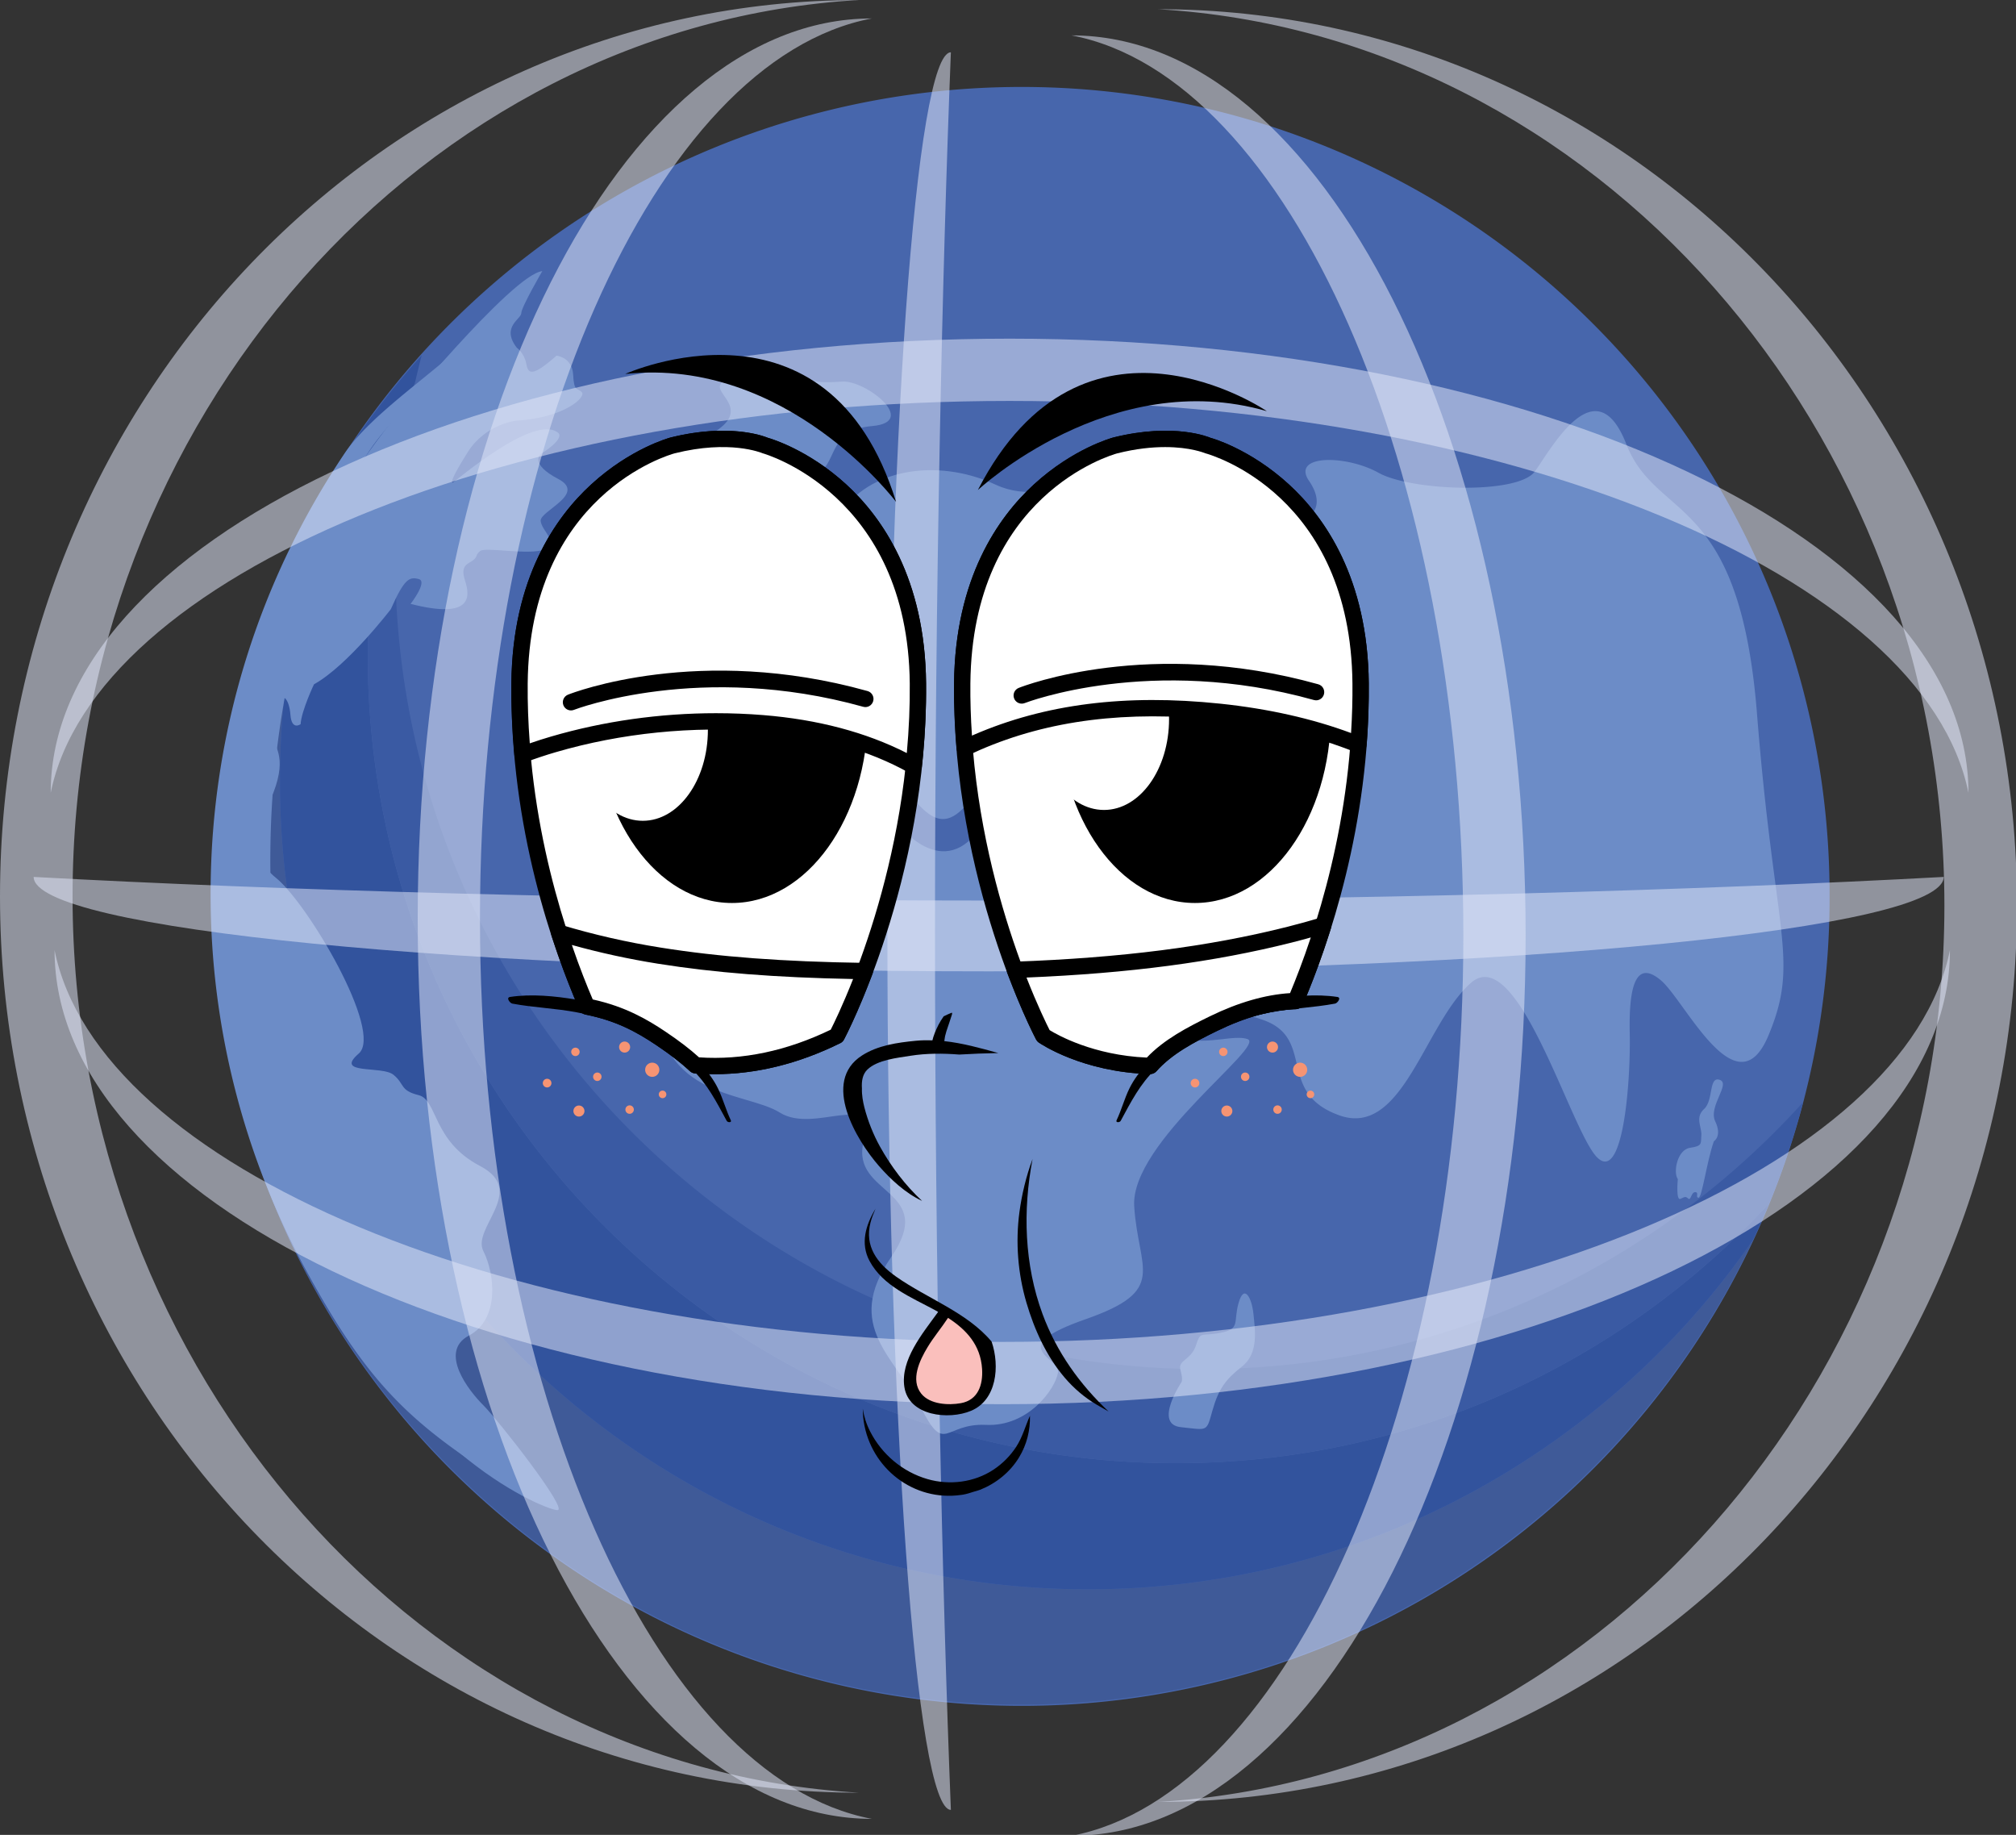 <?xml version="1.0" encoding="UTF-8" standalone="no"?>
<!-- Uploaded to: SVG Repo, www.svgrepo.com, Generator: SVG Repo Mixer Tools -->

<svg
   width="734.693"
   height="668.54"
   viewBox="0 -54 1039.591 945.983"
   class="icon"
   version="1.1"
   id="svg14"
   sodipodi:docname="Terre-perso-ODD-all.svg"
   xml:space="preserve"
   inkscape:version="1.3.2 (091e20e, 2023-11-25, custom)"
   xmlns:inkscape="http://www.inkscape.org/namespaces/inkscape"
   xmlns:sodipodi="http://sodipodi.sourceforge.net/DTD/sodipodi-0.dtd"
   xmlns="http://www.w3.org/2000/svg"
   xmlns:svg="http://www.w3.org/2000/svg"><rect x="0" y="-54" width="1039.591" height="945.983" fill="#333333" stroke="none"/><defs
     id="defs14" /><sodipodi:namedview
     id="namedview14"
     pagecolor="#ffffff"
     bordercolor="#000000"
     borderopacity="0.25"
     inkscape:showpageshadow="2"
     inkscape:pageopacity="0.0"
     inkscape:pagecheckerboard="0"
     inkscape:deskcolor="#d1d1d1"
     inkscape:zoom="0.508125"
     inkscape:cx="285.36285"
     inkscape:cy="399.50799"
     inkscape:window-width="1419"
     inkscape:window-height="1000"
     inkscape:window-x="522"
     inkscape:window-y="29"
     inkscape:window-maximized="0"
     inkscape:current-layer="svg14" /><g
     id="g616"
     transform="translate(-51.511,-85.056)"><path
       d="m 578.312,493.192 m -416.668,0 a 416.668,416.668 0 1 0 833.335,0 416.668,416.668 0 1 0 -833.335,0 z"
       fill="#4766ac"
       id="path1"
       style="stroke-width:0.928" /><path
       d="M 955.568,670.182 C 888.969,811.76 745.011,909.859 578.312,909.859 348.345,909.859 161.645,723.159 161.645,493.192 a 414.589,414.589 0 0 1 73.616,-236.426 414.679,414.679 0 0 0 -39.401,176.99 c 0,229.967 186.7,416.668 416.668,416.668 142.193,0 267.837,-71.381 343.04,-180.242 z"
       fill="#3f5a98"
       id="path2"
       style="stroke-width:0.928" /><path
       d="m 955.568,670.182 c -75.203,108.86 -200.847,180.242 -343.04,180.242 -229.967,0 -416.668,-186.7 -416.668,-416.668 a 414.679,414.679 0 0 1 39.401,-176.99 419.741,419.741 0 0 1 33.735,-42.619 c -1.173,4.47 -2.28,8.962 -3.308,13.487 a 415.416,415.416 0 0 0 -24.528,141.087 c 0,229.956 186.7,416.668 416.668,416.668 120.928,0 229.9,-51.636 306.042,-134.036 a 410.768,410.768 0 0 1 -8.303,18.829 z"
       fill="#32539d"
       id="path3"
       style="stroke-width:0.928" /><path
       d="m 963.871,651.353 c -76.142,82.399 -185.114,134.036 -306.042,134.036 -229.967,0 -416.668,-186.712 -416.668,-416.668 0,-49.513 8.649,-97.015 24.528,-141.087 a 417.238,417.238 0 0 0 -10.347,92.59 c 0,229.967 186.712,416.668 416.668,416.668 122.683,0 233.051,-53.134 309.327,-137.623 a 414.131,414.131 0 0 1 -17.465,52.083 z"
       fill="#3a5aa3"
       id="path4"
       style="stroke-width:0.928" /><path
       d="M 329.125,806.273 C 267.51,769.018 244.625,750.38 209.963,687.088 A 405.292,405.292 0 0 1 160.114,491.761 c 0,-84.008 25.477,-162.117 69.124,-227.006 13.934,-20.717 48.05,-42.585 65.437,-60.364 -14.907,20.293 -46.385,44.552 -57.615,67.493 -46.53,95.06 -60.218,210.49 -30.271,325.72 a 492.474,492.474 0 0 0 29.277,82.198 c 29.333,63.738 43.122,83.908 93.06,126.471 z M 622.82,450.651 c 0,0 13.152,-17.79 43.68,-1.475 0,0 11.107,-0.927 20.929,-12.281 0,0 22.047,0.436 42.563,34.707 0,0 26.315,3.33 -6.381,-32.495 -32.696,-35.825 -59.324,-22.729 -57.358,-37.792 1.967,-15.063 24.93,-11.141 32.417,-30.003 7.487,-18.851 -16.963,-38.764 -25.69,-50.988 -8.738,-12.225 0,-23.22 27.936,-19.723 27.936,3.486 35.076,-7.878 25.656,-21.578 -9.42,-13.711 19.075,-13.566 35.847,-4.202 16.761,9.353 71.828,11.342 80.556,-0.704 8.738,-12.046 31.433,-54.307 47.156,-14.147 15.711,40.16 58.352,24.505 67.415,139.075 9.051,114.57 22.226,126.94 5.855,165.961 -16.37,39.01 -42.831,-17.879 -55.38,-28.517 -12.56,-10.638 -16.65,1.911 -16.102,27.288 0.548,25.366 -3.542,78.298 -17.186,63.571 -13.644,-14.739 -40.697,-110.682 -64.688,-89.584 -23.991,21.097 -35.177,80.03 -67.917,68.297 -32.741,-11.733 -11.878,-39.602 -39.378,-49.2 -27.5,-9.61 -55.637,-10.191 -58.732,-31.858 -3.084,-21.678 -23.153,-6.202 -19.097,-33.869 4.045,-27.656 -7.409,-35.445 -2.101,-40.485 z"
       fill="#6c8cc7"
       id="path5"
       style="stroke-width:0.928" /><path
       d="m 916.715,638.961 c 0,0 -1.084,11.264 1.352,10.157 2.425,-1.095 2.604,-1.374 4.023,-0.134 1.419,1.24 1.43,-3.352 3.598,-3.319 2.168,0.022 -0.078,2.771 1.71,2.861 1.788,0.089 4.347,-19.175 7.923,-29.12 0,0 4.358,-2.57 0.67,-10.28 -3.688,-7.71 8.157,-19.343 2.347,-21.354 -5.811,-2.011 -3.129,10.515 -8.045,14.985 -4.917,4.47 -1.117,9.386 -1.453,13.633 -0.335,4.246 0.715,5.453 -5.844,6.414 -6.559,0.961 -8.794,12.582 -6.28,16.158 z M 399.982,292.669 c 0,0 -14.225,-22.337 13.521,-35.434 27.746,-13.085 7.822,-21.913 9.252,-27.321 1.419,-5.397 21.913,-14.37 34.864,-7.822 12.94,6.548 16.214,6.403 28.316,5.688 12.091,-0.704 39.434,20.795 15.376,22.919 -24.058,2.134 -17.086,20.058 -29.891,25.612 -12.806,5.542 -20.885,5.263 -38.339,5.755 -17.443,0.503 -6.202,8.615 -17.018,14.303 -10.817,5.699 -11.241,1.564 -16.08,-3.699 z m 35.322,99.429 c 0,0 -28.863,-14.594 -33.355,14.001 -4.492,28.595 -4.146,52.385 12.359,48.407 16.504,-3.989 30.282,-0.458 46.675,-24.472 16.393,-24.025 21.287,-29.712 42.574,-8.884 21.287,20.829 30.07,47.927 49.525,20.695 19.454,-27.243 15.476,-5.777 34.372,-23.086 18.896,-17.298 36.909,8.291 66.789,10.426 29.88,2.134 6.827,-2.704 0.57,-24.751 0,0 10.951,-6.76 5.118,-23.41 -5.833,-16.65 10.593,-5.822 11.32,-6.727 0.726,-0.916 28.327,-3.207 15.666,-20.125 -12.661,-16.929 -20.762,-3.43 -31.523,-31.936 -10.761,-28.517 9.811,-62.14 -26.595,-59.09 0,0 -32.64,32.249 -63.839,17.79 -31.21,-14.448 -66.241,-7.129 -79.583,14.571 -13.342,21.701 -10.671,17.074 -12.985,38.775 -2.313,21.701 -20.74,33.735 -43.367,30.037 -22.617,-3.699 5.587,26.394 6.28,27.779 z"
       fill="#6c8cc7"
       id="path6"
       style="stroke-width:0.928" /><path
       d="m 399.49,484.431 c 0,0 38.328,-9.342 54.128,-28.014 15.8,-18.672 19.209,-12.929 24.84,-34.149 0,0 13.42,-13.208 37.646,35.266 0,0 26.684,33.568 46.474,-9.789 0,0 7.33,-13.119 25.12,17.79 0,0 10.012,9.554 18.236,-10.448 0,0 12.672,6.448 1.33,34.685 -11.342,28.237 8.515,23.678 20.684,26.807 12.158,3.118 -2.782,23.276 16.672,40.987 19.454,17.722 40.138,5.822 50.173,9.174 10.035,3.363 -60.498,53.212 -58.408,86.221 2.078,32.998 17.722,43.245 -25.008,58.185 -42.731,14.94 -12.85,19.443 -14.325,27.746 -1.486,8.314 -15.264,27.779 -37.121,26.751 -21.857,-1.017 -20.941,16.057 -33.802,-9.442 -12.862,-25.5 -39.769,-41.233 -15.231,-76.812 24.539,-35.579 -20.84,-31.847 -14.091,-59.593 6.76,-27.746 -24.963,-3.777 -43.189,-15.164 -18.225,-11.375 -66.632,-6.548 -63.861,-66.297 2.782,-59.749 -24.449,-16.37 9.733,-53.905 M 253.621,248.094 c 0,0 61.973,-75.594 77.539,-77.27 0,0 -10.839,18.628 -10.839,21.678 0,3.062 -10.593,7.073 -2.313,17.823 0,0 3.866,2.738 4.85,8.101 0.983,5.375 2.805,7.286 15.644,-4.012 0,0 8.101,0.782 8.56,9.789 0.458,9.018 2,6.559 4.459,9.018 2.47,2.458 -8.917,13.253 -33.78,14.717 0,0 -15.823,1.62 -25.008,16.192 -9.174,14.571 -8.593,15.957 -7.643,15.666 0.95,-0.291 42.038,-35.847 54.274,-25.567 0,0 4.224,2.47 -9.252,11.074 0,0 -5.531,4.95 9.252,12.672 14.795,7.721 -9.398,16.46 -9.051,21.589 0.346,5.129 10.146,11.711 1.922,14.795 -8.213,3.095 -30.584,-1.509 -33.199,0.816 -2.615,2.335 -1.028,2.659 -3.498,4.671 -2.47,2 -6.906,2.324 -4.246,10.47 2.659,8.135 4.079,20.281 -28.048,12.079 0,0 8.962,-11.565 4.235,-12.795 -4.738,-1.24 -7.364,-0.514 -14.426,15.51 0,0 -22.326,29.176 -39.624,38.73 0,0 -6.492,13.689 -6.906,20.561 0,0 -4.604,3.442 -5.241,-4.783 -0.648,-8.213 -3.844,-11.364 -6.47,-7.453 -2.626,3.9 -3.62,16.058 -1.81,21.298 1.81,5.252 7.632,13.163 -6.392,38.663 0,0 -9.286,18.304 7.107,31.422 16.393,13.119 55.67,79.561 42.775,90.68 -12.895,11.118 12.046,6.056 17.946,10.94 5.9,4.883 3.207,8.09 12.973,10.493 9.755,2.402 7.051,23.678 31.646,36.518 24.583,12.839 -4.347,31.903 1.698,43.848 6.045,11.945 8.414,35.221 -7.42,43.58 -15.823,8.358 -0.112,28.461 7.42,35.925 7.531,7.476 43.814,53.726 38.294,54.072 -5.509,0.358 -78.846,-29.4 -115.945,-120.448 -37.099,-91.059 -49.513,-124.672 -51.558,-162.139 -2.045,-37.479 1.039,-140.439 26.427,-180.365 25.377,-39.937 11.23,-41.244 55.648,-98.557 z m 407.102,495.569 c 0,0 -14.482,21.645 -0.324,23.153 14.147,1.497 13.152,2.659 16.314,-8.504 3.162,-11.152 6.66,-15.979 15.32,-22.807 8.66,-6.827 6.66,-18.985 5.833,-27.142 -0.838,-8.168 -4.771,-15.655 -7.632,-5.665 -2.861,9.99 1.14,13.487 -9.353,15.488 -10.493,2 -10.157,-1.162 -12.66,6.492 -2.492,7.666 -9.487,7.498 -7.99,12.66 1.497,5.163 0.492,6.325 0.492,6.325 z"
       fill="#6c8cc7"
       id="path7"
       style="stroke-width:0.928" /><g
       id="g17"
       transform="matrix(0.928,0,0,0.928,51.511,31.056)"><path
         d="m 528.384,29.058 c -19.468,0 -35.274,218.763 -35.274,488.207 0,269.457 15.806,488.207 35.274,488.207 -4.867,-122.049 -8.818,-298.791 -8.818,-488.207 0,-189.416 3.951,-366.146 8.818,-488.207 z"
         fill="#DEE5F6"
         id="path8"
         style="fill:#dee5f6;fill-opacity:0.539" /><path
         d="m 18.697,487.171 c 0,28.949 237.797,52.453 530.697,52.453 292.9,0 530.697,-23.504 530.697,-52.453 -132.674,7.24 -324.801,13.119 -530.697,13.119 -205.896,0 -398.023,-5.879 -530.697,-13.119 z"
         fill="#DEE5F6"
         id="path9"
         style="fill:#dee5f6;fill-opacity:0.539" /><path
         d="m 484.424,10.252 c -139.252,0 -252.314,224.087 -252.314,500.098 0,276.022 113.062,500.11 252.314,500.11 C 364.267,987.606 266.71,771.385 266.71,510.35 c 0,-261.024 97.557,-477.244 217.714,-500.098 z"
         fill="#DEE5F6"
         id="path10"
         style="fill:#dee5f6;fill-opacity:0.539" /><path
         d="m 30.31,527.77 c 0,139.264 235.966,252.326 526.613,252.326 290.647,0 526.625,-113.062 526.625,-252.326 -24.07,120.157 -251.759,217.714 -526.625,217.714 -274.866,0 -502.543,-97.557 -526.613,-217.714 z"
         fill="#DEE5F6"
         id="path11"
         style="fill:#dee5f6;fill-opacity:0.539" /><path
         d="M 477.389,0 C 213.908,0 0,223.136 0,497.965 0,772.807 213.908,995.93 477.389,995.93 236.158,981.908 40.322,763.603 40.322,497.965 40.322,232.328 236.158,14.023 477.389,0 Z m 166.021,5.12 c 263.469,0 477.377,223.136 477.377,497.965 0,274.842 -213.908,497.965 -477.377,497.965 C 884.628,987.04 1080.465,768.735 1080.465,503.085 1080.465,237.448 884.628,19.143 643.409,5.12 Z"
         fill="#DEE5F6"
         id="path12"
         style="fill:#dee5f6;fill-opacity:0.539" /><path
         d="m 595.438,19.661 c 139.264,0 252.326,224.087 252.326,500.098 0,276.022 -113.062,500.11 -252.326,500.11 120.157,-22.853 217.714,-239.074 217.714,-500.11 0,-261.024 -97.557,-477.244 -217.714,-500.098 z"
         fill="#DEE5F6"
         id="path13"
         style="fill:#dee5f6;fill-opacity:0.539" /><path
         d="m 28.178,440.465 c 0,-139.264 238.749,-252.326 532.829,-252.326 294.081,0 532.829,113.062 532.829,252.326 -24.359,-120.169 -254.723,-217.726 -532.829,-217.726 -278.106,0 -508.47,97.557 -532.829,217.726 z"
         fill="#DEE5F6"
         id="path14"
         style="fill:#dee5f6;fill-opacity:0.539" /></g><g
       id="g488"
       transform="matrix(3.921,0,0,3.921,-1260.589,174.842)">
	<g
   id="g449">
		<g
   id="g446">
			<path
   style="fill:#ffffff"
   d="m 435.219,21.894 c 0,0 -4.362,-1.94 -12.125,0 0,0 -19.892,5.336 -20.133,31.293 -0.18,19.251 5.771,35.413 8.862,42.488 4.169,0.833 6.994,2.349 9.761,4.211 1.586,1.067 3.141,2.212 4.531,3.511 5.055,0.395 11.383,-0.334 18.565,-3.876 0,0 10.917,-20.377 10.674,-46.333 -0.242,-25.957 -20.135,-31.294 -20.135,-31.294 z"
   id="path445" />
			<path
   d="m 428.602,104.566 c -0.859,0 -1.717,-0.035 -2.571,-0.101 -0.244,-0.019 -0.471,-0.119 -0.648,-0.285 -1.167,-1.089 -2.563,-2.17 -4.397,-3.405 -2.765,-1.859 -5.417,-3.259 -9.372,-4.049 -0.343,-0.069 -0.633,-0.302 -0.774,-0.621 -3.42,-7.829 -9.131,-23.817 -8.953,-42.929 0.13,-13.793 5.784,-21.841 10.506,-26.161 5.138,-4.704 10.208,-6.101 10.422,-6.161 7.561,-1.884 12.082,-0.251 12.757,0.021 0.681,0.197 5.485,1.687 10.349,6.14 4.722,4.32 10.379,12.368 10.506,26.161 0.243,25.932 -10.69,46.643 -10.801,46.851 -0.105,0.197 -0.27,0.356 -0.471,0.454 -5.502,2.717 -11.06,4.085 -16.553,4.085 z m -2.037,-2.214 c 5.718,0.391 11.54,-0.843 17.326,-3.64 1.323,-2.612 10.613,-21.837 10.391,-45.515 -0.231,-24.852 -19.149,-30.215 -19.34,-30.266 -0.052,-0.014 -0.102,-0.034 -0.153,-0.055 -0.076,-0.035 -4.211,-1.747 -11.434,0.06 -0.761,0.206 -19.088,5.474 -19.321,30.261 -0.171,18.311 5.184,33.701 8.553,41.542 4.252,0.937 7.125,2.595 9.598,4.256 1.788,1.203 3.19,2.277 4.38,3.357 z m 18.115,-2.83 h 0.021 z"
   id="path446" />
		</g>
		<g
   id="g448">
			<path
   d="m 448.777,57.086 c 0,13.792 -8.006,24.972 -17.883,24.972 -9.876,0 -17.882,-11.18 -17.882,-24.972 0,-13.79 8.006,-24.971 17.882,-24.971 9.877,0 17.883,11.181 17.883,24.971 z"
   id="path447" />
			<path
   style="fill:#ffffff"
   d="m 427.733,59.297 c 0,6.602 -3.832,11.954 -8.56,11.954 -4.728,0 -8.56,-5.353 -8.56,-11.954 0,-6.601 3.832,-11.953 8.56,-11.953 4.728,0 8.56,5.351 8.56,11.953 z"
   id="path448" />
		</g>
	</g>
	<g
   id="g455">
		<g
   id="g450">
			<path
   style="fill:#ffffff"
   d="m 494.24,97.911 c 3.346,-1.63 7.059,-2.855 10.781,-2.962 3.16,-7.404 8.729,-23.119 8.553,-41.761 -0.242,-25.957 -20.135,-31.293 -20.135,-31.293 0,0 -4.363,-1.94 -12.125,0 0,0 -19.892,5.336 -20.135,31.293 -0.243,25.956 10.674,46.333 10.674,46.333 0,0 5.372,3.716 14.058,3.955 2.193,-2.492 5.491,-4.183 8.329,-5.565 z"
   id="path449" />
			<path
   d="m 485.913,104.55 c -0.01,0 -0.019,0 -0.029,0 -8.903,-0.246 -14.41,-3.988 -14.641,-4.147 -0.14,-0.096 -0.256,-0.227 -0.336,-0.375 -0.111,-0.208 -11.045,-20.919 -10.801,-46.851 0.13,-13.793 5.786,-21.841 10.508,-26.161 5.136,-4.704 10.208,-6.101 10.422,-6.161 8.044,-2.004 12.645,-0.027 12.839,0.056 0.057,0.004 5.128,1.401 10.265,6.105 4.721,4.32 10.377,12.368 10.508,26.161 0.174,18.689 -5.34,34.457 -8.641,42.192 -0.165,0.386 -0.539,0.64 -0.956,0.652 -3.162,0.091 -6.64,1.051 -10.342,2.853 -2.943,1.437 -5.981,3.026 -7.988,5.311 -0.205,0.231 -0.498,0.365 -0.808,0.365 z m -13.238,-5.777 c 1.031,0.637 5.751,3.305 12.782,3.613 2.247,-2.372 5.331,-3.989 8.313,-5.44 v 0 c 3.712,-1.809 7.249,-2.83 10.525,-3.038 3.257,-7.783 8.372,-22.899 8.206,-40.711 C 512.27,28.41 493.94,23.142 493.161,22.93 c -0.195,-0.073 -4.338,-1.812 -11.585,0.006 -0.761,0.206 -19.09,5.474 -19.322,30.261 -0.225,23.892 9.216,43.212 10.421,45.576 z"
   id="path450" />
		</g>
		<g
   id="g452">
			<path
   d="m 509.666,57.086 c 0,13.792 -8.007,24.972 -17.883,24.972 -9.875,0 -17.882,-11.18 -17.882,-24.972 0,-13.79 8.006,-24.971 17.882,-24.971 9.876,0 17.883,11.181 17.883,24.971 z"
   id="path451" />
			<path
   style="fill:#ffffff"
   d="m 488.384,57.872 c 0,6.602 -3.832,11.953 -8.56,11.953 -4.727,0 -8.56,-5.352 -8.56,-11.953 0,-6.602 3.833,-11.953 8.56,-11.953 4.727,0 8.56,5.352 8.56,11.953 z"
   id="path452" />
		</g>
		<g
   id="g454">
			<path
   style="fill:#ffffff"
   d="m 504.22,86.227 c -11.805,2.968 -23.957,4.179 -36.125,4.618 2.048,5.454 3.758,8.676 3.758,8.676 0,0 5.372,3.716 14.058,3.955 2.193,-2.492 5.491,-4.182 8.329,-5.565 3.346,-1.63 7.059,-2.855 10.781,-2.962 1.049,-2.459 2.365,-5.853 3.645,-9.95 -1.474,0.437 -2.954,0.852 -4.446,1.228 z"
   id="path453" />
			<path
   d="m 485.913,104.55 c -0.01,0 -0.019,0 -0.029,0 -8.903,-0.246 -14.41,-3.988 -14.641,-4.147 -0.142,-0.096 -0.258,-0.227 -0.338,-0.379 -0.071,-0.133 -1.767,-3.343 -3.814,-8.799 -0.121,-0.323 -0.08,-0.686 0.112,-0.973 0.189,-0.286 0.508,-0.464 0.852,-0.477 14.072,-0.507 25.479,-1.966 35.905,-4.59 1.475,-0.37 2.942,-0.781 4.402,-1.213 0.379,-0.107 0.788,-0.005 1.069,0.276 0.277,0.282 0.377,0.693 0.26,1.073 -1.374,4.395 -2.763,7.891 -3.684,10.049 -0.165,0.386 -0.539,0.64 -0.956,0.652 -3.162,0.091 -6.64,1.051 -10.342,2.853 -2.943,1.437 -5.981,3.026 -7.988,5.311 -0.205,0.23 -0.498,0.364 -0.808,0.364 z m -13.238,-5.777 c 1.033,0.639 5.753,3.305 12.782,3.613 2.247,-2.372 5.331,-3.989 8.313,-5.44 3.712,-1.809 7.249,-2.83 10.525,-3.038 0.741,-1.777 1.72,-4.276 2.73,-7.32 -0.844,0.238 -1.691,0.463 -2.542,0.679 v 0 c -10.203,2.565 -21.312,4.033 -34.85,4.594 1.453,3.705 2.661,6.161 3.042,6.912 z m 31.547,-12.546 h 0.021 z"
   id="path454" />
		</g>
	</g>
	<path
   d="m 416.86,12.498 c 0,0 26.698,-12.063 35.625,16.829 0,0 -14.335,-19.109 -35.625,-16.829 z"
   id="path455" />
	<path
   d="m 501.246,17.392 c 0,0 -24.191,-16.526 -38.009,10.371 0,0 17.441,-16.322 38.009,-10.371 z"
   id="path456" />
	<path
   d="m 458.824,100.22 c 0.012,-0.072 0.025,-0.144 0.032,-0.218 0.012,-0.1 0.027,-0.201 0.046,-0.301 0.008,-0.046 0.015,-0.09 0.025,-0.135 0.022,-0.115 -0.023,0.094 0.005,-0.023 0.049,-0.205 0.103,-0.411 0.166,-0.614 0.116,-0.383 0.267,-0.755 0.383,-1.137 0.111,-0.368 0.235,-0.732 0.357,-1.098 0.027,-0.08 0.008,-0.152 -0.016,-0.22 -0.353,0.141 -0.73,0.308 -1.079,0.482 -0.126,0.19 -0.252,0.379 -0.375,0.571 -0.224,0.355 -0.405,0.726 -0.579,1.106 -0.155,0.343 -0.297,0.694 -0.41,1.054 -0.045,0.141 -0.08,0.285 -0.116,0.429 -0.72,-0.022 -1.447,-0.014 -2.19,0.058 -2.417,0.237 -4.994,0.598 -7.078,1.938 -5.355,3.445 -0.736,11.141 2.253,14.548 1.504,1.716 3.452,3.55 5.653,4.568 -2.222,-2.062 -4.088,-4.54 -5.526,-7.122 -0.896,-1.61 -1.606,-3.395 -2.064,-5.18 -0.182,-0.71 -0.35,-1.621 -0.32,-2.486 -0.067,-0.966 0.087,-1.875 0.717,-2.481 1.326,-1.274 3.92,-1.535 5.646,-1.81 2.11,-0.336 4.28,-0.331 6.434,-0.163 1.711,-0.102 3.426,-0.17 5.142,-0.198 -2.387,-0.663 -4.71,-1.308 -7.106,-1.568 z"
   id="path457" />
	<path
   d="m 510.519,94.412 c -2.806,-0.426 -5.896,-0.121 -8.685,0.344 -3.044,0.505 -6.015,1.465 -8.771,2.859 -2.781,1.407 -5.42,3.204 -7.53,5.516 -0.932,1.023 -1.783,2.106 -2.388,3.357 -0.649,1.343 -1.023,2.786 -1.664,4.137 -0.158,0.333 0.412,0.313 0.54,0.078 1.337,-2.47 2.543,-4.861 4.609,-6.826 2.177,-2.071 4.714,-3.768 7.436,-5.04 2.434,-1.138 5.021,-1.894 7.658,-2.4 2.812,-0.54 5.692,-0.623 8.495,-1.151 0.308,-0.058 0.862,-0.788 0.3,-0.874 z"
   id="path458" />
	<path
   d="m 401.71,94.412 c 2.806,-0.426 5.895,-0.121 8.685,0.344 3.044,0.505 6.013,1.465 8.768,2.859 2.783,1.407 5.421,3.204 7.532,5.516 0.931,1.023 1.783,2.106 2.386,3.357 0.648,1.343 1.025,2.786 1.665,4.137 0.158,0.333 -0.412,0.313 -0.539,0.078 -1.337,-2.47 -2.543,-4.861 -4.609,-6.826 -2.179,-2.071 -4.713,-3.768 -7.435,-5.04 -2.437,-1.138 -5.023,-1.894 -7.659,-2.4 -2.813,-0.54 -5.692,-0.623 -8.496,-1.151 -0.307,-0.058 -0.86,-0.788 -0.298,-0.874 z"
   id="path459" />
	<g
   id="g461">
		<path
   style="fill:#ffffff"
   d="m 463.105,60.94 c 10.096,-4.379 21.052,-5.16 31.9,-4.022 6.196,0.651 12.463,1.975 18.284,4.32 0.198,-2.611 0.311,-5.294 0.286,-8.05 -0.242,-25.957 -20.135,-31.293 -20.135,-31.293 0,0 -4.363,-1.94 -12.125,0 0,0 -19.892,5.336 -20.135,31.293 -0.027,2.907 0.103,5.73 0.324,8.477 0.533,-0.248 1.068,-0.494 1.601,-0.725 z"
   id="path460" />
		<path
   d="m 461.504,62.737 c -0.186,0 -0.372,-0.048 -0.54,-0.146 -0.304,-0.175 -0.501,-0.489 -0.527,-0.841 -0.247,-3.046 -0.355,-5.851 -0.329,-8.572 0.13,-13.793 5.786,-21.841 10.508,-26.161 5.136,-4.704 10.208,-6.101 10.422,-6.161 8.044,-2.004 12.645,-0.027 12.839,0.056 0.057,0.004 5.128,1.401 10.265,6.105 4.721,4.32 10.377,12.368 10.508,26.161 0.023,2.595 -0.072,5.258 -0.288,8.141 -0.027,0.34 -0.213,0.651 -0.505,0.83 -0.289,0.182 -0.651,0.214 -0.965,0.084 -5.265,-2.119 -11.32,-3.547 -17.996,-4.249 -12.078,-1.265 -22.332,0.025 -31.361,3.94 v 0 c -0.526,0.229 -1.053,0.47 -1.576,0.714 -0.146,0.065 -0.299,0.099 -0.455,0.099 z m 26.363,-40.624 c -1.715,0 -3.822,0.204 -6.292,0.823 -0.761,0.206 -19.09,5.474 -19.322,30.261 -0.021,2.197 0.047,4.453 0.207,6.853 0.074,-0.03 0.145,-0.062 0.218,-0.093 0,-0.003 0,-0.003 0,-0.003 9.378,-4.065 19.985,-5.409 32.438,-4.104 6.306,0.662 12.086,1.959 17.203,3.861 0.142,-2.275 0.201,-4.418 0.182,-6.513 C 512.27,28.41 493.94,23.142 493.161,22.93 c -0.127,-0.046 -1.975,-0.817 -5.294,-0.817 z"
   id="path461" />
	</g>
	<g
   id="g463">
		<path
   style="fill:#ffffff"
   d="m 407.389,61.207 c 8.801,-2.573 18.408,-3.522 27.548,-2.784 6.923,0.559 13.837,2.238 19.868,5.627 0.366,-3.48 0.584,-7.103 0.549,-10.862 -0.242,-25.957 -20.135,-31.293 -20.135,-31.293 0,0 -4.362,-1.94 -12.125,0 0,0 -19.892,5.336 -20.133,31.293 -0.03,3.22 0.123,6.344 0.393,9.363 1.332,-0.496 2.677,-0.949 4.035,-1.344 z"
   id="path462" />
		<path
   d="m 454.805,65.123 c -0.182,0 -0.362,-0.047 -0.525,-0.139 -5.411,-3.039 -11.949,-4.886 -19.428,-5.492 -9.118,-0.733 -18.508,0.215 -27.16,2.746 0,0 -0.003,0 -0.003,10e-4 -1.267,0.369 -2.6,0.814 -3.96,1.318 -0.31,0.112 -0.662,0.078 -0.945,-0.099 -0.283,-0.176 -0.468,-0.478 -0.497,-0.811 -0.296,-3.307 -0.426,-6.401 -0.398,-9.469 0.13,-13.793 5.784,-21.841 10.506,-26.161 5.138,-4.704 10.208,-6.101 10.422,-6.161 8.045,-2.005 12.65,-0.028 12.841,0.056 0.056,0.004 5.128,1.401 10.264,6.105 4.722,4.32 10.379,12.368 10.506,26.161 0.034,3.528 -0.148,7.122 -0.556,10.985 -0.037,0.359 -0.252,0.676 -0.574,0.84 -0.155,0.079 -0.323,0.12 -0.493,0.12 z m -25.987,-8.02 c 2.075,0 4.148,0.082 6.206,0.25 7.146,0.576 13.486,2.254 18.869,4.991 0.29,-3.182 0.415,-6.188 0.389,-9.148 -0.231,-24.852 -19.149,-30.215 -19.34,-30.266 -0.194,-0.074 -4.344,-1.81 -11.587,0.005 -0.761,0.206 -19.088,5.474 -19.321,30.261 -0.023,2.563 0.068,5.15 0.275,7.87 0.947,-0.329 1.878,-0.627 2.779,-0.888 v 0 c 6.949,-2.033 14.359,-3.075 21.73,-3.075 z m -21.429,4.105 h 0.022 z"
   id="path463" />
	</g>
	<path
   d="m 469.006,55.846 c -0.428,0 -0.833,-0.258 -0.998,-0.679 -0.218,-0.55 0.052,-1.173 0.603,-1.39 0.694,-0.277 17.273,-6.657 39.395,-0.477 0.571,0.159 0.904,0.75 0.745,1.323 -0.157,0.57 -0.742,0.911 -1.323,0.744 -21.425,-5.981 -37.862,0.34 -38.028,0.405 -0.13,0.052 -0.262,0.074 -0.394,0.074 z"
   id="path464" />
	<path
   d="m 409.728,56.737 c -0.428,0 -0.832,-0.258 -0.998,-0.679 -0.218,-0.552 0.052,-1.173 0.604,-1.392 0.693,-0.279 17.271,-6.654 39.395,-0.476 0.569,0.161 0.903,0.751 0.743,1.323 -0.158,0.568 -0.74,0.912 -1.322,0.743 -21.378,-5.965 -37.866,0.34 -38.03,0.405 -0.127,0.053 -0.26,0.076 -0.392,0.076 z"
   id="path465" />
	<g
   id="g467">
		<path
   style="fill:#ffffff"
   d="m 421.33,88.98 c -4.448,-0.707 -8.842,-1.705 -13.154,-3.004 1.313,4.065 2.633,7.377 3.647,9.699 4.169,0.833 6.994,2.349 9.761,4.211 1.586,1.067 3.141,2.212 4.531,3.511 5.055,0.395 11.383,-0.334 18.565,-3.876 0,0 1.678,-3.155 3.699,-8.511 -9.043,-0.138 -18.12,-0.607 -27.049,-2.03 z"
   id="path466" />
		<path
   d="m 428.602,104.566 c -0.859,0 -1.717,-0.035 -2.571,-0.101 -0.244,-0.019 -0.471,-0.119 -0.648,-0.285 -1.167,-1.089 -2.563,-2.17 -4.397,-3.405 -2.765,-1.859 -5.417,-3.259 -9.372,-4.049 -0.343,-0.069 -0.633,-0.302 -0.774,-0.621 -0.911,-2.086 -2.289,-5.477 -3.684,-9.799 -0.124,-0.38 -0.026,-0.797 0.253,-1.079 0.278,-0.287 0.691,-0.396 1.076,-0.278 4.194,1.263 8.572,2.263 13.013,2.969 v 0 c 7.716,1.232 16.012,1.853 26.896,2.017 0.348,0.006 0.673,0.18 0.871,0.468 0.196,0.289 0.241,0.656 0.117,0.983 -2.02,5.359 -3.686,8.507 -3.756,8.637 -0.105,0.199 -0.27,0.36 -0.473,0.459 -5.5,2.716 -11.058,4.084 -16.551,4.084 z m -2.037,-2.214 c 5.718,0.391 11.54,-0.843 17.324,-3.638 0.407,-0.801 1.557,-3.152 2.938,-6.66 -10.243,-0.199 -18.212,-0.829 -25.666,-2.014 -3.845,-0.614 -7.642,-1.44 -11.32,-2.464 1.032,3.01 2.012,5.453 2.748,7.163 4.25,0.937 7.123,2.595 9.596,4.256 1.788,1.203 3.19,2.277 4.38,3.357 z"
   id="path467" />
	</g>
	<g
   id="g475">
		<path
   style="fill:#f69473"
   d="m 410.866,101.631 c 0,0.307 -0.248,0.555 -0.556,0.555 -0.306,0 -0.553,-0.247 -0.553,-0.555 0,-0.305 0.247,-0.554 0.553,-0.554 0.308,0 0.556,0.249 0.556,0.554 z"
   id="path468" />
		<path
   style="fill:#f69473"
   d="m 407.157,105.741 c 0,0.314 -0.254,0.57 -0.569,0.57 -0.315,0 -0.569,-0.256 -0.569,-0.57 0,-0.315 0.254,-0.571 0.569,-0.571 0.315,0 0.569,0.256 0.569,0.571 z"
   id="path469" />
		<path
   style="fill:#f69473"
   d="m 411.501,109.412 c 0,0.401 -0.326,0.728 -0.728,0.728 -0.402,0 -0.728,-0.327 -0.728,-0.728 0,-0.402 0.326,-0.728 0.728,-0.728 0.401,0 0.728,0.326 0.728,0.728 z"
   id="path470" />
		<path
   style="fill:#f69473"
   d="m 417.508,101.002 c 0,0.403 -0.326,0.728 -0.728,0.728 -0.402,0 -0.728,-0.325 -0.728,-0.728 0,-0.402 0.326,-0.728 0.728,-0.728 0.401,0 0.728,0.326 0.728,0.728 z"
   id="path471" />
		<path
   style="fill:#f69473"
   d="m 421.348,103.985 c 0,0.516 -0.418,0.935 -0.934,0.935 -0.517,0 -0.935,-0.419 -0.935,-0.935 0,-0.517 0.418,-0.935 0.935,-0.935 0.516,0 0.934,0.418 0.934,0.935 z"
   id="path472" />
		<path
   style="fill:#f69473"
   d="m 422.27,107.223 c 0,0.277 -0.222,0.499 -0.499,0.499 -0.275,0 -0.499,-0.222 -0.499,-0.499 0,-0.274 0.224,-0.499 0.499,-0.499 0.278,10e-4 0.499,0.225 0.499,0.499 z"
   id="path473" />
		<path
   style="fill:#f69473"
   d="m 417.995,109.221 c 0,0.307 -0.248,0.556 -0.555,0.556 -0.308,0 -0.557,-0.249 -0.557,-0.556 0,-0.307 0.248,-0.555 0.557,-0.555 0.307,0 0.555,0.247 0.555,0.555 z"
   id="path474" />
		<path
   style="fill:#f69473"
   d="m 413.746,104.904 c 0,0.306 -0.25,0.557 -0.557,0.557 -0.307,0 -0.556,-0.25 -0.556,-0.557 0,-0.306 0.248,-0.556 0.556,-0.556 0.307,0 0.557,0.249 0.557,0.556 z"
   id="path475" />
	</g>
	<g
   id="g483">
		<path
   style="fill:#f69473"
   d="m 496.074,101.631 c 0,0.307 -0.249,0.555 -0.556,0.555 -0.305,0 -0.554,-0.247 -0.554,-0.555 0,-0.305 0.248,-0.554 0.554,-0.554 0.306,0 0.556,0.249 0.556,0.554 z"
   id="path476" />
		<path
   style="fill:#f69473"
   d="m 492.366,105.741 c 0,0.314 -0.255,0.57 -0.571,0.57 -0.314,0 -0.569,-0.256 -0.569,-0.57 0,-0.315 0.255,-0.571 0.569,-0.571 0.316,0 0.571,0.256 0.571,0.571 z"
   id="path477" />
		<path
   style="fill:#f69473"
   d="m 496.709,109.412 c 0,0.401 -0.328,0.728 -0.73,0.728 -0.401,0 -0.726,-0.327 -0.726,-0.728 0,-0.402 0.325,-0.728 0.726,-0.728 0.402,0 0.73,0.326 0.73,0.728 z"
   id="path478" />
		<path
   style="fill:#f69473"
   d="m 502.715,101.002 c 0,0.403 -0.326,0.728 -0.728,0.728 -0.402,0 -0.727,-0.325 -0.727,-0.728 0,-0.402 0.325,-0.728 0.727,-0.728 0.401,0 0.728,0.326 0.728,0.728 z"
   id="path479" />
		<path
   style="fill:#f69473"
   d="m 506.555,103.985 c 0,0.516 -0.417,0.935 -0.935,0.935 -0.516,0 -0.934,-0.419 -0.934,-0.935 0,-0.517 0.418,-0.935 0.934,-0.935 0.518,0 0.935,0.418 0.935,0.935 z"
   id="path480" />
		<path
   style="fill:#f69473"
   d="m 507.479,107.223 c 0,0.277 -0.224,0.499 -0.499,0.499 -0.276,0 -0.499,-0.222 -0.499,-0.499 0,-0.274 0.223,-0.499 0.499,-0.499 0.275,10e-4 0.499,0.225 0.499,0.499 z"
   id="path481" />
		<path
   style="fill:#f69473"
   d="m 503.204,109.221 c 0,0.307 -0.25,0.556 -0.557,0.556 -0.307,0 -0.555,-0.249 -0.555,-0.556 0,-0.307 0.247,-0.555 0.555,-0.555 0.306,0 0.557,0.247 0.557,0.555 z"
   id="path482" />
		<path
   style="fill:#f69473"
   d="m 498.952,104.904 c 0,0.306 -0.249,0.557 -0.557,0.557 -0.305,0 -0.556,-0.25 -0.556,-0.557 0,-0.306 0.25,-0.556 0.556,-0.556 0.309,0 0.557,0.249 0.557,0.556 z"
   id="path483" />
	</g>
	<g
   id="g487">
		<path
   d="m 452.455,131.165 c -2.455,-1.738 -4.141,-3.969 -3.336,-7.094 0.159,-0.619 0.4,-1.218 0.658,-1.809 -1.299,2.147 -2.016,4.571 -0.781,6.871 1.774,3.298 5.514,4.781 8.632,6.469 0.133,0.072 0.256,0.148 0.386,0.222 -2.081,2.871 -4.98,6.324 -4.443,9.867 0.578,3.826 5.834,4.371 8.775,3.133 3.372,-1.419 3.804,-5.859 2.702,-9.091 -3.229,-3.86 -8.498,-5.673 -12.593,-8.568 z"
   id="path484" />
		<path
   style="fill:#fabfbc"
   d="m 461.018,147.82 c -1.64,0.301 -4.086,0.173 -5.224,-1.246 -1.46,-1.817 -0.201,-4.399 0.815,-6.09 0.805,-1.34 1.841,-2.563 2.705,-3.878 2.407,1.561 4.283,3.549 4.48,6.734 0.128,2.09 -0.541,4.07 -2.776,4.48 z"
   id="path485" />
		<path
   d="m 448.102,148.561 c 0.008,0.557 0.041,1.116 0.125,1.673 0.941,6.152 6.577,10.542 12.805,9.652 0.083,-0.015 0.167,-0.018 0.249,-0.035 0.493,-0.081 0.962,-0.243 1.436,-0.391 0.285,-0.091 0.579,-0.152 0.857,-0.265 2.073,-0.837 3.886,-2.292 5.066,-4.219 1.047,-1.709 1.489,-3.594 1.449,-5.497 -0.616,1.364 -0.97,2.787 -1.802,4.068 -0.78,1.2 -1.8,2.226 -2.992,3.017 -2.539,1.682 -5.782,2.081 -8.69,1.24 -3.264,-0.945 -5.992,-3.25 -7.538,-6.266 -0.512,-1 -0.808,-1.99 -0.965,-2.977 z"
   id="path486" />
		<path
   d="m 471.745,136.105 c -2.397,-6.492 -2.616,-13.598 -1.314,-20.383 -0.852,2.279 -1.422,4.71 -1.724,6.964 -0.533,3.971 -0.211,8.08 0.921,11.926 1.042,3.545 2.624,7.039 5.039,9.866 1.193,1.397 2.623,2.622 4.211,3.552 0.49,0.287 1.015,0.59 1.551,0.888 -3.779,-3.565 -6.829,-7.793 -8.684,-12.813 z"
   id="path487" />
	</g>
</g></g></svg>
